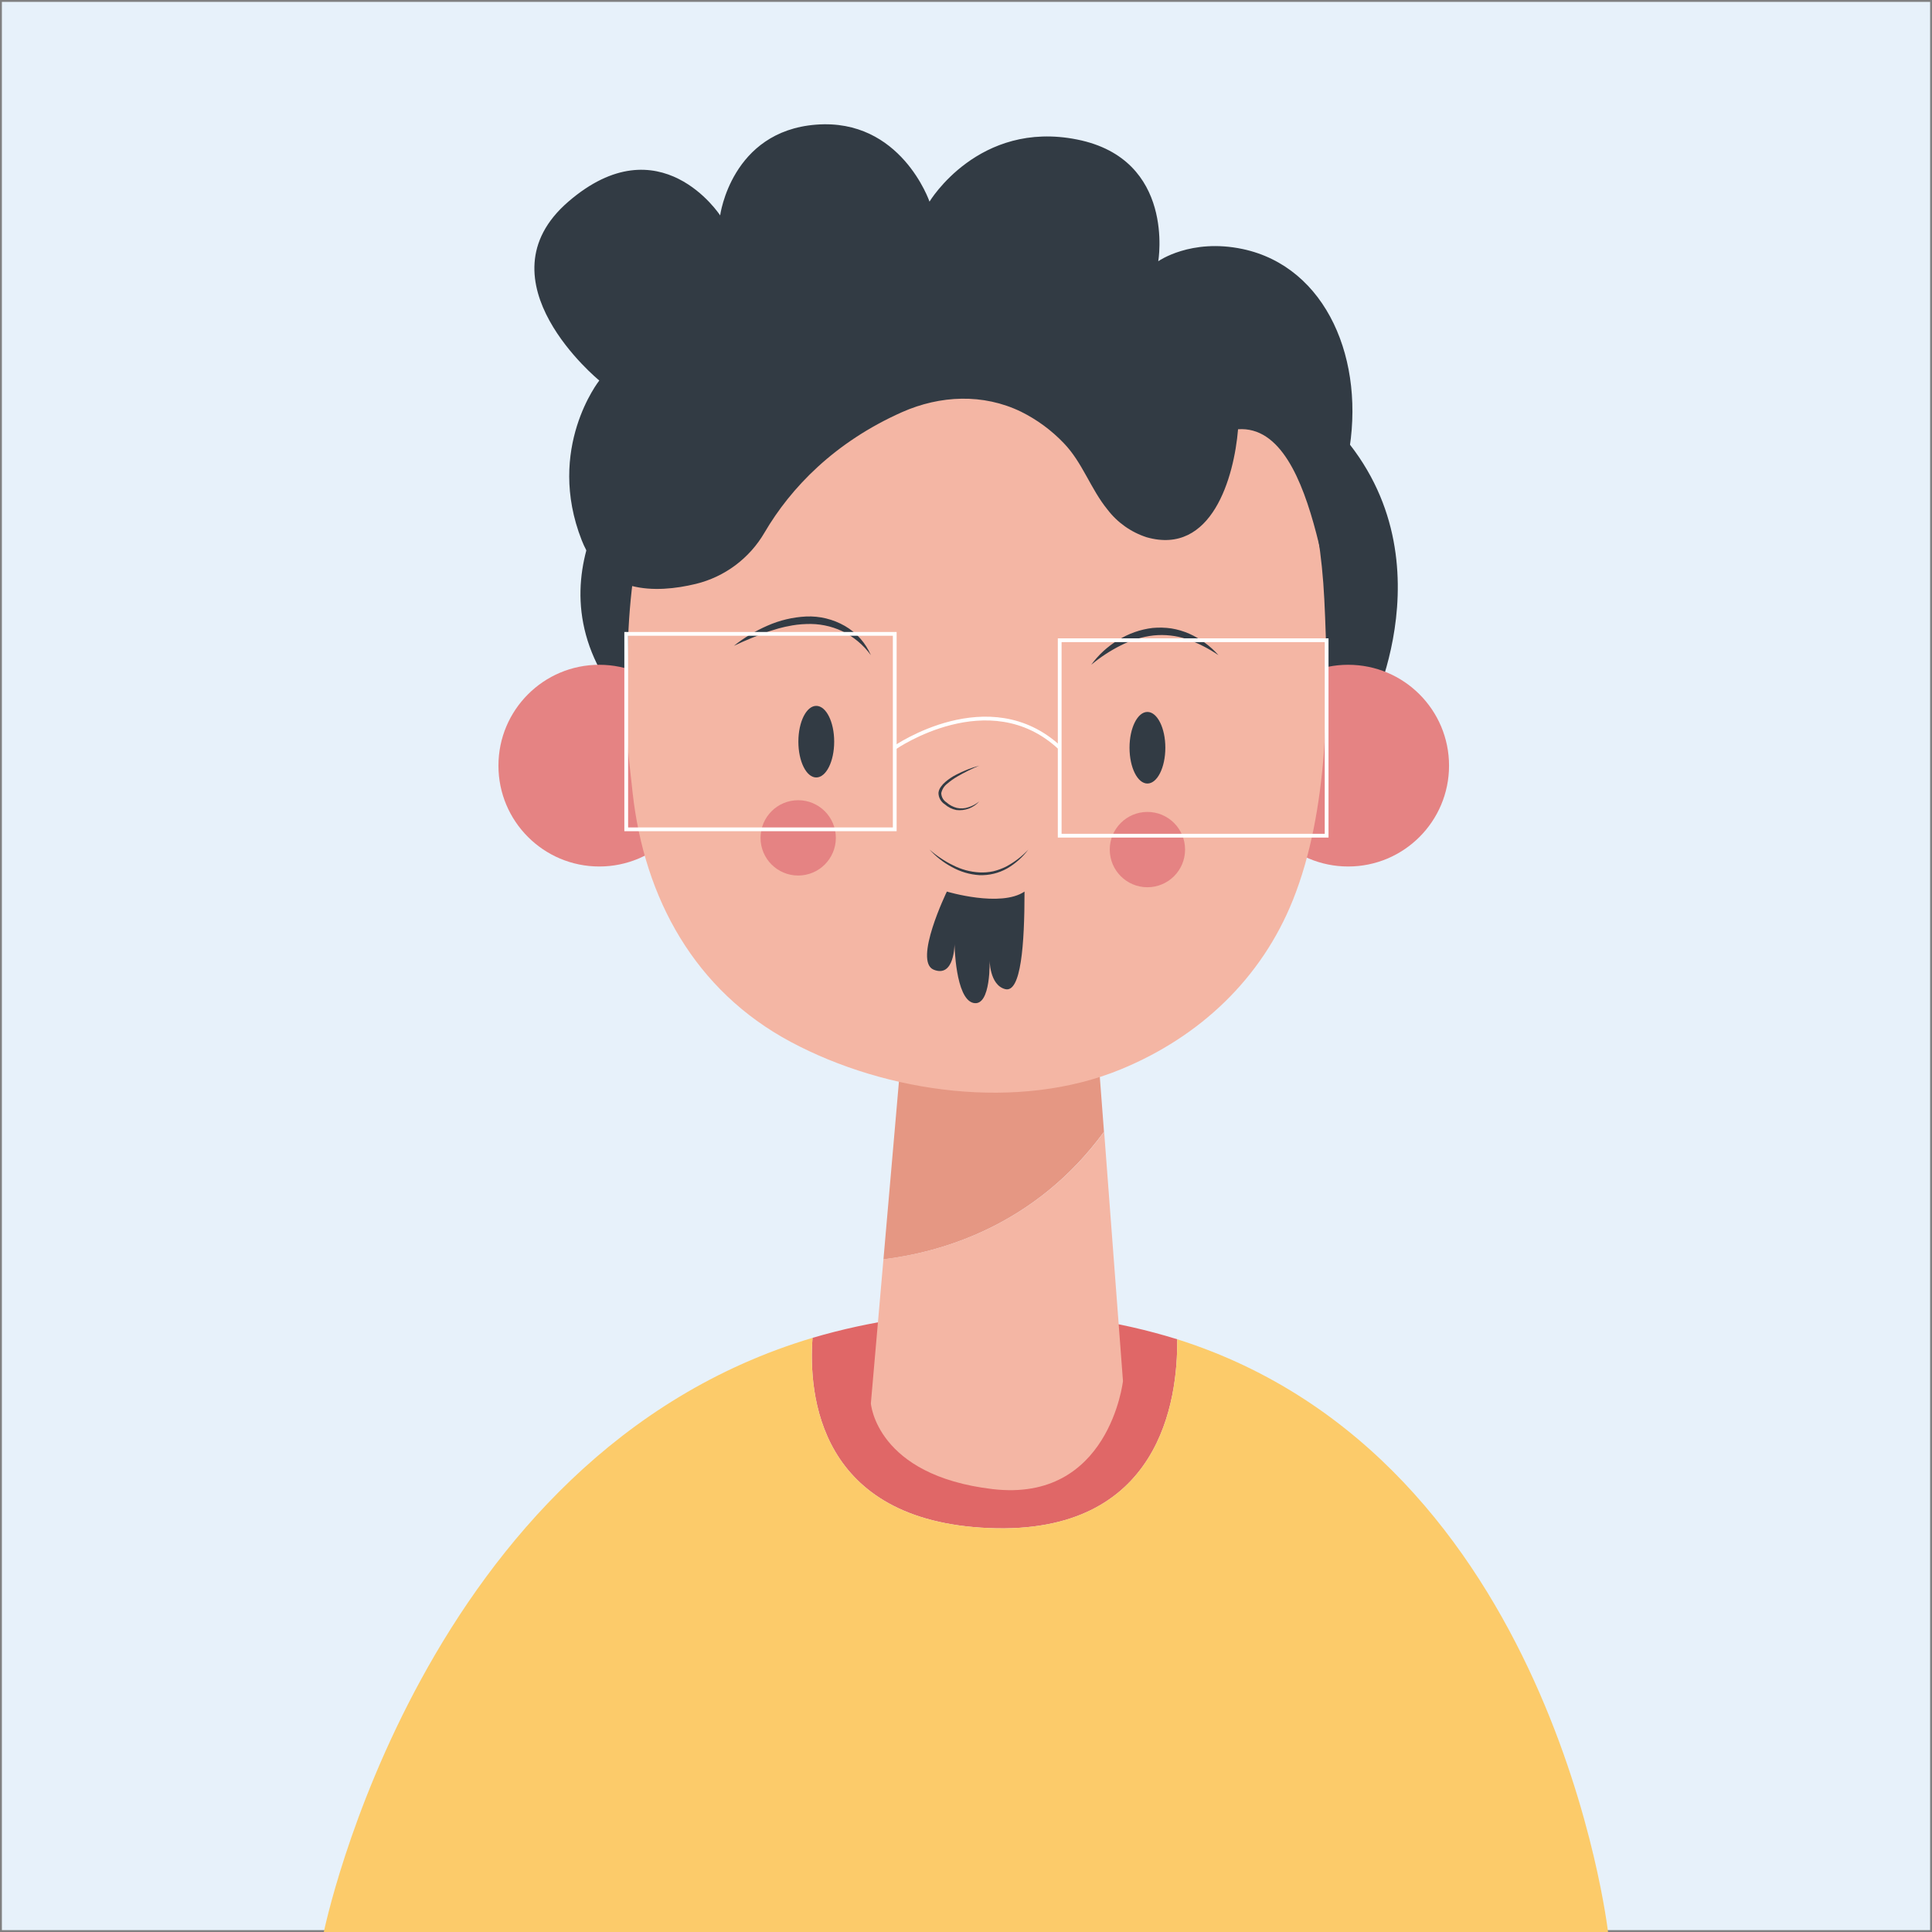 <svg width="513" height="513" viewBox="0 0 513 513" fill="none" xmlns="http://www.w3.org/2000/svg">
<rect x="0" y="0" width="513" height="513" fill="#808080" stroke="none"/>
<g clip-path="url(#clip0)">
<path d="M512.5 0.5H0.5V512.5H512.5V0.5Z" fill="#E7F1FA"/>
<path d="M262.64 405.748C308.18 407.628 312.77 371.628 312.58 355.608C296.806 350.725 280.372 348.307 263.86 348.438C247.578 348.352 231.37 350.643 215.75 355.238C214.65 370.248 217.28 403.878 262.64 405.748Z" fill="#E06767"/>
<path d="M312.58 355.608C312.77 371.608 308.18 407.608 262.64 405.748C217.28 403.878 214.64 370.248 215.75 355.238C111.83 386.248 85.98 513.038 85.98 513.038H426.98C426.98 513.038 412.63 387.248 312.58 355.608Z" fill="#FCCB6A"/>
<path d="M168.88 122.278C168.88 122.278 135.69 156.388 168.88 190.738C202.07 225.088 363.76 189.038 363.76 189.038C363.76 189.038 387.83 141.808 349.12 108.298C310.41 74.788 220.28 85.198 219.3 85.198C218.32 85.198 168.88 122.278 168.88 122.278Z" fill="#323B44"/>
<path d="M159.13 230.078C173.92 230.078 185.91 218.088 185.91 203.298C185.91 188.508 173.92 176.518 159.13 176.518C144.34 176.518 132.35 188.508 132.35 203.298C132.35 218.088 144.34 230.078 159.13 230.078Z" fill="#E58383"/>
<path d="M357.98 230.078C372.77 230.078 384.76 218.088 384.76 203.298C384.76 188.508 372.77 176.518 357.98 176.518C343.19 176.518 331.2 188.508 331.2 203.298C331.2 218.088 343.19 230.078 357.98 230.078Z" fill="#E58383"/>
<path d="M293.14 300.518L288.61 241.038L242.16 247.408L234.58 334.408C249.9 332.528 274.87 325.478 293.14 300.518Z" fill="#E59783"/>
<path d="M166.64 177.808C165.78 192.048 166.41 196.318 167.98 210.508C171.1 238.608 184.53 263.068 209.98 276.658C235.43 290.248 270.39 295.138 297.61 283.938C318.69 275.258 334.98 259.778 343.32 238.938C352.82 215.178 352.92 184.788 351.64 159.128C346.93 64.038 269.5 65.468 269.5 65.468C269.5 65.468 166.25 57.508 166.64 177.808Z" fill="#F4B6A4"/>
<path d="M234.58 334.358L231.24 372.628C231.24 372.628 232.6 391.758 263.57 395.398C294.54 399.038 298.18 366.708 298.18 366.708L293.18 300.518C274.87 325.478 249.9 332.528 234.58 334.358Z" fill="#F4B6A4"/>
<path d="M221.5 196.928C221.5 202.178 219.37 206.438 216.74 206.438C214.11 206.438 211.99 202.178 211.99 196.928C211.99 191.678 214.12 187.428 216.74 187.428C219.36 187.428 221.5 191.678 221.5 196.928Z" fill="#323B44"/>
<path d="M309.43 198.538C309.43 203.788 307.3 208.048 304.67 208.048C302.04 208.048 299.92 203.788 299.92 198.538C299.92 193.288 302.05 189.038 304.67 189.038C307.29 189.038 309.43 193.298 309.43 198.538Z" fill="#323B44"/>
<path d="M260.02 203.298C257.997 204.14 256.033 205.116 254.14 206.218C253.213 206.763 252.337 207.389 251.52 208.088C250.71 208.706 250.146 209.593 249.93 210.588C249.941 211.08 250.072 211.562 250.313 211.991C250.553 212.42 250.896 212.783 251.31 213.048C252.094 213.748 253.033 214.252 254.05 214.518C255.086 214.753 256.168 214.691 257.17 214.338C258.21 214.012 259.177 213.49 260.02 212.798C259.266 213.645 258.318 214.295 257.257 214.694C256.196 215.093 255.055 215.228 253.93 215.088C252.794 214.859 251.739 214.334 250.87 213.568C250.355 213.241 249.932 212.788 249.638 212.254C249.344 211.719 249.19 211.118 249.19 210.508C249.265 209.898 249.507 209.32 249.89 208.838C250.225 208.367 250.622 207.943 251.07 207.578C251.925 206.853 252.862 206.229 253.86 205.718C255.82 204.692 257.885 203.881 260.02 203.298Z" fill="#323B44"/>
<path d="M246.81 225.588C247.756 226.42 248.758 227.185 249.81 227.878C250.836 228.577 251.912 229.199 253.03 229.738C255.219 230.866 257.621 231.517 260.08 231.648C261.301 231.707 262.524 231.61 263.72 231.358C264.91 231.069 266.064 230.646 267.16 230.098C269.357 228.928 271.347 227.404 273.05 225.588C271.534 227.614 269.626 229.314 267.44 230.588C265.189 231.855 262.631 232.475 260.05 232.378C257.49 232.214 255 231.479 252.76 230.228C250.526 229.033 248.514 227.463 246.81 225.588Z" fill="#323B44"/>
<path d="M211.94 232.478C217.463 232.478 221.94 228.001 221.94 222.478C221.94 216.955 217.463 212.478 211.94 212.478C206.417 212.478 201.94 216.955 201.94 222.478C201.94 228.001 206.417 232.478 211.94 232.478Z" fill="#E58383"/>
<path d="M304.67 235.588C310.193 235.588 314.67 231.111 314.67 225.588C314.67 220.065 310.193 215.588 304.67 215.588C299.147 215.588 294.67 220.065 294.67 225.588C294.67 231.111 299.147 235.588 304.67 235.588Z" fill="#E58383"/>
<path d="M251.42 236.738C251.42 236.738 265.68 241.028 272.04 236.738C272.04 250.738 271.12 263.738 266.9 262.638C262.68 261.538 262.77 254.738 262.77 254.738C262.77 254.738 263.23 267.408 258.45 266.308C253.67 265.208 253.45 250.698 253.45 250.698C253.45 250.698 253.45 259.698 247.94 257.488C242.43 255.278 251.42 236.738 251.42 236.738Z" fill="#323B44"/>
<path d="M237.58 198.538C237.58 198.538 262.64 181.118 281.38 198.538" stroke="white" stroke-miterlimit="10"/>
<path d="M203 141.418C201.034 144.797 198.408 147.744 195.277 150.085C192.147 152.425 188.576 154.11 184.78 155.038C174.1 157.618 160.08 157.758 154.47 143.468C144.86 119.038 159.13 101.038 159.13 101.038C159.13 101.038 126.6 74.508 150.92 53.538C175.24 32.568 191.22 57.198 191.22 57.198C191.22 57.198 194.15 34.848 216.69 33.098C239.23 31.348 246.81 53.538 246.81 53.538C246.81 53.538 259.81 31.808 286.02 37.048C312.23 42.288 307.55 69.368 307.55 69.368C307.55 69.368 316.18 63.208 329.97 66.128C352.26 70.868 362.76 95.798 357.97 121.128C354.83 137.798 358.47 153.128 361.33 161.638C363.25 167.358 360.26 171.848 357.97 171.408C352.03 170.248 351.13 112.408 328.74 113.978C327.68 126.728 321.79 147.578 304.47 142.658C300.325 141.319 296.689 138.744 294.05 135.278C289.58 129.798 287.42 122.798 282.47 117.678C279.2 114.25 275.355 111.421 271.11 109.318C261.04 104.438 249.64 104.958 239.53 109.428C221.64 117.388 210 129.468 203 141.418Z" fill="#323B44"/>
<path d="M289.75 176.518C291.653 173.902 294.056 171.689 296.82 170.008C299.615 168.246 302.768 167.128 306.05 166.738C307.716 166.584 309.394 166.628 311.05 166.868C312.679 167.135 314.268 167.605 315.78 168.268C318.744 169.592 321.39 171.536 323.54 173.968C320.96 172.205 318.163 170.78 315.22 169.728C312.349 168.762 309.304 168.421 306.29 168.728C303.263 169.087 300.324 169.981 297.61 171.368C294.8 172.776 292.162 174.504 289.75 176.518Z" fill="#323B44"/>
<path d="M231.24 173.968C229.258 171.242 226.634 169.047 223.6 167.578C220.626 166.189 217.359 165.544 214.08 165.698C212.428 165.744 210.784 165.945 209.17 166.298C208.35 166.428 207.55 166.678 206.73 166.868L204.32 167.598C201.105 168.728 197.951 170.023 194.87 171.478C197.593 169.32 200.584 167.525 203.77 166.138C207.008 164.703 210.483 163.876 214.02 163.698C217.629 163.537 221.209 164.408 224.34 166.208C227.419 167.981 229.84 170.704 231.24 173.968Z" fill="#323B44"/>
<path d="M237.58 168.308H166.28V220.208H237.58V168.308Z" stroke="white" stroke-miterlimit="10"/>
<path d="M352.26 169.998H281.38V221.898H352.26V169.998Z" stroke="white" stroke-miterlimit="10"/>
</g>
<defs>
<clipPath id="clip0">
<rect width="513" height="513" fill="white"/>
</clipPath>
</defs>
</svg>

